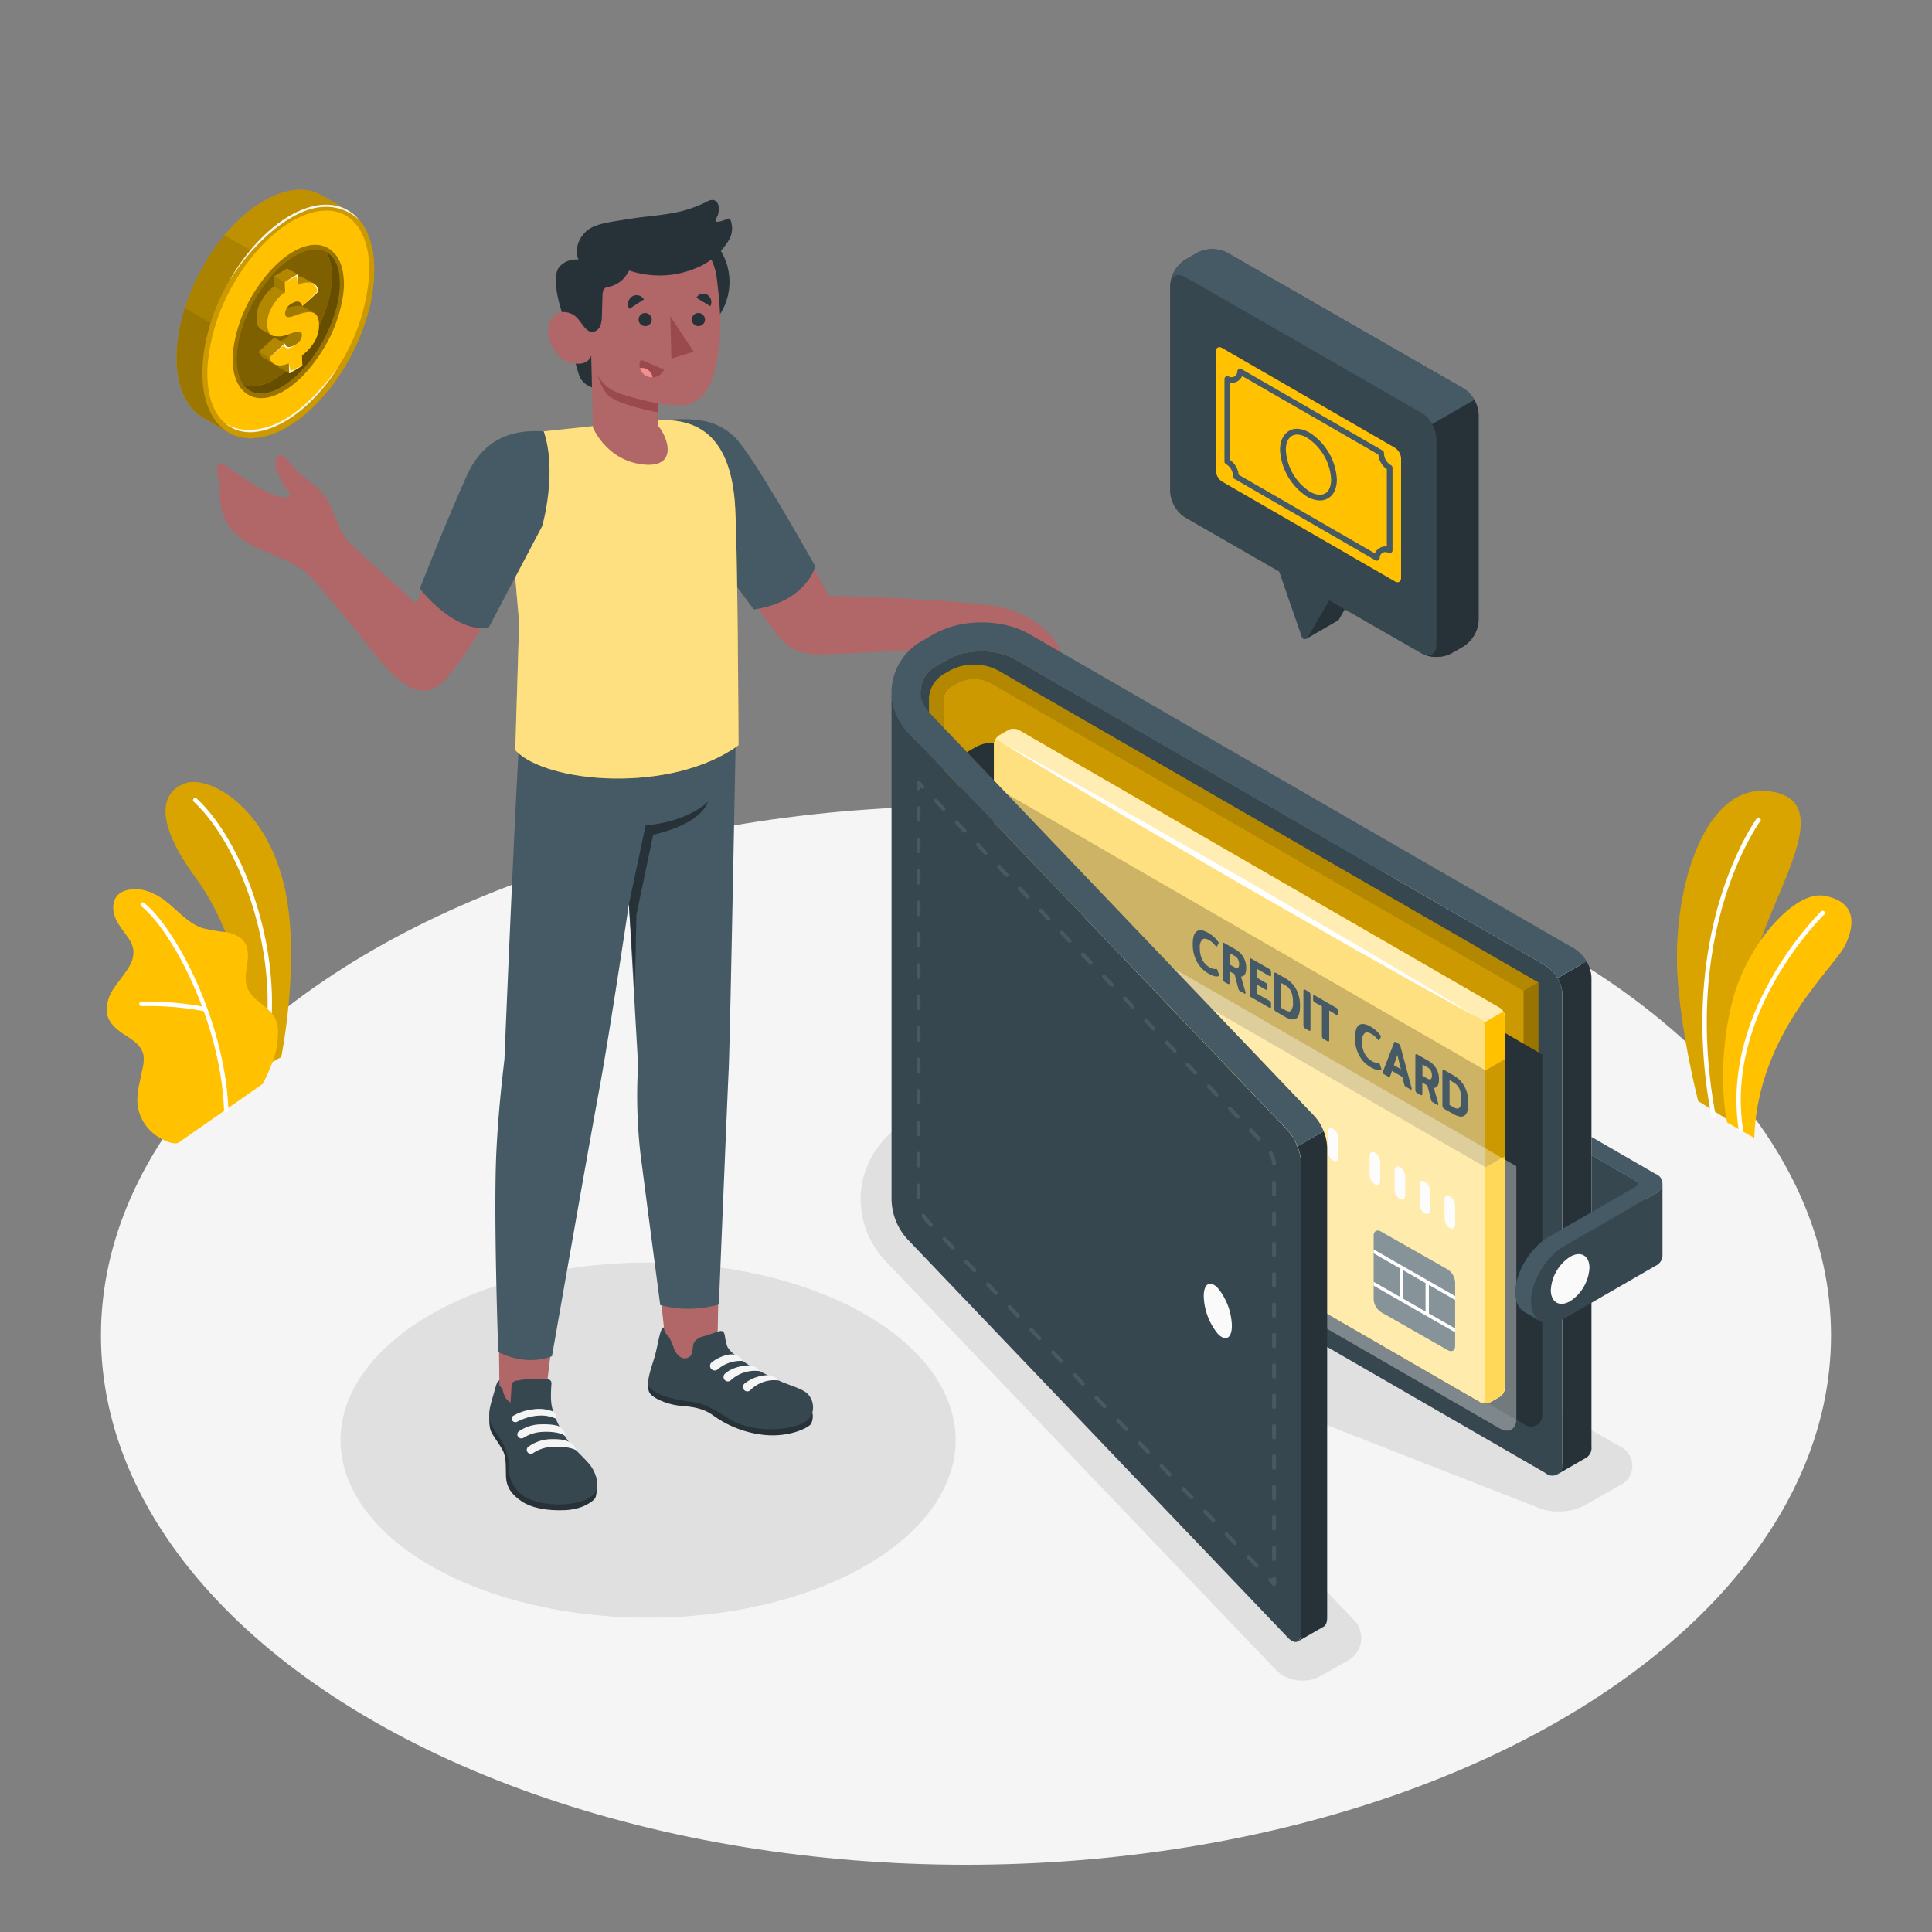 <svg xmlns="http://www.w3.org/2000/svg" xmlns:xlink="http://www.w3.org/1999/xlink" viewBox="0 0 500 500"><rect x="0" y="0" width="500" height="500" fill="#808080" stroke="none"/><defs><clipPath id="freepik--clip-path--inject-15"><path d="M376.59,331.88v16.41c0,1.23-.86,1.73-1.93,1.12l-17.23-9.82a4.26,4.26,0,0,1-1.93-3.34V319.84c0-1.23.87-1.73,1.93-1.11,4.7,2.71,12.53,7.1,17.23,9.81A4.26,4.26,0,0,1,376.59,331.88Z" style="fill:#455a64"></path></clipPath></defs><g id="freepik--Floor--inject-15"><ellipse id="freepik--floor--inject-15" cx="250" cy="345.6" rx="223.87" ry="137" style="fill:#f5f5f5"></ellipse></g><g id="freepik--Plants--inject-15"><g id="freepik--plants--inject-15"><path d="M64.78,277.92l8-4.35s4.23-20.8,1.78-38.82c-3.45-25.32-20.45-34.4-26.75-32s-7.92,9.82,3,24.65C57.32,236.13,65.49,254.5,64.78,277.92Z" style="fill:#FFC100"></path><g style="opacity:0.15"><path d="M64.78,277.92l8-4.35s4.23-20.8,1.78-38.82c-3.45-25.32-20.45-34.4-26.75-32s-7.92,9.82,3,24.65C57.32,236.13,65.49,254.5,64.78,277.92Z"></path></g><path d="M69.45,267.52h-.08a.56.56,0,0,1-.5-.62c2.54-23.73-7.75-49.32-18.75-59.43a.56.56,0,0,1,0-.79.57.57,0,0,1,.8,0C62.08,216.93,72.57,242.94,70,267A.56.56,0,0,1,69.45,267.52Z" style="fill:#fff"></path><path d="M46.3,295.64c-1.19.82-3.88-.55-4.91-1.13a11.94,11.94,0,0,1-4.3-4.23,11.17,11.17,0,0,1-1.51-6.62,26.2,26.2,0,0,1,.57-3.62c.24-1.17.49-2.35.73-3.53a8.75,8.75,0,0,0,.23-3.52c-.48-2.34-2.7-3.83-4.72-5.11-2.23-1.41-4.58-3.32-4.79-6.17a10,10,0,0,1,2-6.14c1.22-1.83,2.72-3.47,3.8-5.39a6.9,6.9,0,0,0,1.09-4.52A7.33,7.33,0,0,0,33.37,243c-1.15-1.77-2.6-3.36-3.45-5.3s-.94-4.41.51-6c1.18-1.26,3.06-1.57,4.79-1.59a11.22,11.22,0,0,1,4.68,1.25c4.7,2.16,7.69,7.31,12.63,8.87a48.38,48.38,0,0,0,5.9,1c2,.36,4,1.19,5,2.9,2,3.37-.9,7.95.63,11.58,1.35,3.22,4.65,4.23,6.68,7.07A7.1,7.1,0,0,1,71.94,267a20.79,20.79,0,0,1-1.26,7.43A58.87,58.87,0,0,1,68,280.5C67.93,280.58,46.48,295.52,46.3,295.64Z" style="fill:#FFC100"></path><path d="M58.57,287.84h0a.56.56,0,0,1-.59-.54c-.8-22.38-13.21-46.19-21.4-52.76a.56.56,0,0,1,.7-.88c8.36,6.7,21,30.91,21.83,53.6A.57.57,0,0,1,58.57,287.84Z" style="fill:#fff"></path><path d="M53.19,261.74a.33.33,0,0,1-.17,0,76.09,76.09,0,0,0-16.39-1.36.56.56,0,0,1-.58-.54.54.54,0,0,1,.54-.58,76.59,76.59,0,0,1,16.68,1.38.57.57,0,0,1,.42.68A.54.54,0,0,1,53.19,261.74Z" style="fill:#fff"></path></g><g id="freepik--plants--inject-15"><path d="M448.79,290.84l-9.3-5.89s-4.56-17.58-5.39-33.25c-1.17-22,7.28-50.32,24.93-46.74s-3.37,29.39-6,48.62S448.79,290.84,448.79,290.84Z" style="fill:#FFC100"></path><path d="M448.79,290.84l-9.3-5.89s-4.56-17.58-5.39-33.25c-1.17-22,7.28-50.32,24.93-46.74s-3.37,29.39-6,48.62S448.79,290.84,448.79,290.84Z" style="opacity:0.15"></path><path d="M443.55,289.33h0a.57.57,0,0,0,.46-.66c-9-48,11.33-75.85,11.53-76.13a.57.57,0,1,0-.91-.68c-.21.28-20.81,28.58-11.74,77A.57.57,0,0,0,443.55,289.33Z" style="fill:#fff"></path><path d="M454,294.5l-7-4s-3.07-12.89,1.11-30.53c3.63-15.35,16.29-29.56,24-28.15s8.28,6.61,5.55,12.57S454.9,267.13,454,294.5Z" style="fill:#FFC100"></path><path d="M450.63,293h0a.57.57,0,0,0,.48-.65c-4.77-30.46,20.71-55.41,21-55.66a.57.57,0,0,0,0-.81.58.58,0,0,0-.81,0c-.26.25-26.16,25.62-21.3,56.66A.57.57,0,0,0,450.63,293Z" style="fill:#fff"></path></g></g><g id="freepik--Shadows--inject-15"><ellipse id="freepik--Shadow--inject-15" cx="167.72" cy="372.71" rx="79.6" ry="45.96" style="fill:#e0e0e0"></ellipse><path id="freepik--shadow--inject-15" d="M337.11,434.94a9.63,9.63,0,0,1-7-2.85L229.43,326.63a23.62,23.62,0,0,1-6.7-16.31,22.57,22.57,0,0,1,.23-3.18,23.35,23.35,0,0,1,11.69-16.87l3-1.73a34.67,34.67,0,0,1,32.82,0L411.64,370l7.49,4.27a5.56,5.56,0,0,1,0,10.17l-8.94,5.09a14.32,14.32,0,0,1-6.89,1.65h0a13.17,13.17,0,0,1-4.69-.8L277.76,343.2l72.5,75.92a6.68,6.68,0,0,1-1.61,10.75l-7,3.94A9.18,9.18,0,0,1,337.11,434.94Z" style="fill:#e0e0e0"></path></g><g id="freepik--Character--inject-15"><g id="freepik--character--inject-15"><path d="M174.4,108.86c9.19-.62,13.64,2.37,17.59,7.14s22.55,38.18,22.55,38.18,38.59,1,45.94,3.32,11.51,6.47,13,9,1.86,5.65.86,9.77-6.61,3.26-9.62,0a39,39,0,0,0-9.51-7.46c-3.15-1.78-34.3.42-42.78.51s-10.07-3.43-15.27-10.47-16.43-23.45-16.43-23.45Z" style="fill:#b16668"></path><path d="M171.64,108.72c8.26-.68,13.75-.17,18.49,4.39S211,146.57,211,146.57s-2.23,9.14-15.91,11.16L174.4,130Z" style="fill:#455a64"></path><g id="freepik--character--inject-15"><g id="freepik--Botom--inject-15"><path d="M129.29,362.73c3.47,2,7.39,2,11.65.34l2.82-22.86L129,336.83Z" style="fill:#b16668"></path><path d="M172.56,350.3c2.79,6.55,6.87,4.41,13.07.46l.41-22.58-16-1.1Z" style="fill:#b16668"></path><path d="M154.23,383.88c.38.37.22,3.22-.23,3.88s-3,2.87-7.79,3.07c-4.57.2-8.63-.54-11.26-2.32s-3.88-3.7-4-6.31.19-5.11-1-7.15c-1.09-1.88-2.57-3.73-2.93-4.74-.8-2.21-.16-5.59-.16-5.59Z" style="fill:#263238"></path><path d="M142.6,362.11a12.35,12.35,0,0,0,.47,2.91,26.11,26.11,0,0,0,2.63,5.8,23.79,23.79,0,0,0,1.82,2.75c1.34,1.68,3,3.08,4.43,4.7A9.36,9.36,0,0,1,154.6,384c.09,3.59-3.84,4.69-6.85,5.13a22,22,0,0,1-9.71-.77,8.93,8.93,0,0,1-6.33-7.34c-.14-1-.05-2-.14-3a14.12,14.12,0,0,0-2.59-6.35,18.53,18.53,0,0,1-2-3.48c-.87-2.24,0-4.71.62-6.9.57-1.9,1-4.17,1.67-4,0,.38,0,1.22,0,1.22.2.43.69.72.81,1.21a8.7,8.7,0,0,0,.5,1.49,3.92,3.92,0,0,0,1.54,1.8c.08-1.35.17-2.7.25-4.05a1.43,1.43,0,0,1,1.51-1.65,25.45,25.45,0,0,1,7.68-.4,1.45,1.45,0,0,1,1,.48,1.5,1.5,0,0,1,.14.92A35.07,35.07,0,0,0,142.6,362.11Z" style="fill:#37474f"></path><path d="M146.16,371.59c-1.31-1-4.29-1.14-5.93-1a9.76,9.76,0,0,0-4.69,1.49,1.08,1.08,0,0,1-1.37-.15h0a1,1,0,0,1,.15-1.52,10.12,10.12,0,0,1,5.28-1.78c4-.16,5.19.56,5.19.56S146.59,370.41,146.16,371.59Z" style="fill:#f5f5f5"></path><path d="M149.12,375.35c-1.65-1-4.94-1-6.58-.87a9.4,9.4,0,0,0-4.57,1.58,1.05,1.05,0,0,1-1.36-.14h0a1,1,0,0,1,.14-1.52,10.34,10.34,0,0,1,5.4-1.93c4-.17,5.06.68,5.06.68A3.35,3.35,0,0,1,149.12,375.35Z" style="fill:#f5f5f5"></path><path d="M138.12,364.72a9.94,9.94,0,0,1,5,.58c.69.42,1.13,1.55.66,1.82a9.29,9.29,0,0,0-4.46-.75,13.24,13.24,0,0,0-4.38,1.07c-.35.14-.77.34-1.13.53a1,1,0,0,1-1.31-.45h0a.9.9,0,0,1,.38-1.14A13,13,0,0,1,138.12,364.72Z" style="fill:#f5f5f5"></path><path d="M210.16,365.31a4.35,4.35,0,0,1-.27,3.18c-.48.92-5.43,3.52-12,2.88a27.34,27.34,0,0,1-13.45-5.15c-2.45-1.73-5-2.12-8.3-2.4s-7.47-2-8.14-3.58.23-4.14.23-4.14Z" style="fill:#263238"></path><path d="M184.19,345.17l1.73-.57a1.42,1.42,0,0,1,1-.09c.42.17.57.67.66,1.11a17,17,0,0,0,.64,2.88,7,7,0,0,0,1.78,2,30.31,30.31,0,0,0,5.16,3.55c2.11,1.21,4.19,2.17,6.38,3.23s5.21,1.8,6.94,3c2.53,1.82,2.73,6.2-.26,7.83-2.57,1.41-9.29,2.83-16.23.64-3.77-1.19-7.88-5.39-12.87-5.93-3.17-.34-9.16-1.42-11.14-3.89-.72-1.1.39-4.46,1.31-7.37,1-3.17,1.51-8.3,2.56-8,.17,1.7.93,1.85,1.46,2.76a19.33,19.33,0,0,1,1.07,2.57,4.54,4.54,0,0,0,1.59,2.24,2.11,2.11,0,0,0,2.58-.07c1-.94.46-2.65,1.18-3.79a3.93,3.93,0,0,1,2.28-1.4Z" style="fill:#37474f"></path><path d="M192.21,352.22a2.93,2.93,0,0,0-2.3-1.64c-1.44-.32-4,.67-5.65,1.94a1.18,1.18,0,0,0,.11,2h0a1.18,1.18,0,0,0,1.36-.11A9.09,9.09,0,0,1,192.21,352.22Z" style="fill:#f5f5f5"></path><path d="M196.62,354.86a3.38,3.38,0,0,0-2.74-1.51s-3.78,0-6.18,2.1a1.16,1.16,0,0,0,.1,1.9h0a1.13,1.13,0,0,0,1.31-.11A9.11,9.11,0,0,1,196.62,354.86Z" style="fill:#f5f5f5"></path><path d="M201.51,357.27a3.84,3.84,0,0,0-2.85-1.38,10.19,10.19,0,0,0-5.93,2.14,1.16,1.16,0,0,0,.1,1.9h0a1.13,1.13,0,0,0,1.31-.11A8.71,8.71,0,0,1,201.51,357.27Z" style="fill:#f5f5f5"></path><path d="M134.67,186.34c-1.57,25.06-4.12,87.77-4.12,87.77-.35,3.11-1.5,12.3-2.07,23.53-.83,16.29.47,52.25.47,52.25s6.68,3.86,13.9,1.1c0,0,9.27-53,12.23-69,2.61-14.06,7.68-48,7.68-48l2.38,41.68a133,133,0,0,0,.55,22.4c.93,7.43,5.18,39.68,5.18,39.68a28.57,28.57,0,0,0,15.17-.14s2.22-54.08,2.55-60.93c.38-7.8,2-95.43,2-95.43Z" style="fill:#455a64"></path><path d="M162.76,234.05l4.32-20.44s10.31-.59,16.16-6.16c0,0-1.17,5.59-14.2,8.58l-4.33,20.69L164.28,256Z" style="fill:#263238"></path></g><path d="M139.4,111.77c-4.92.87-5.25,3.31-6.33,8.2-.53,2.42-1.73,7.64-1.25,12l2.53,29.1-1,33.06c7.93,8.63,40.47,11.37,57.78-1.27,0,0-.19-54.64-1-63.41-1.39-15.32-8.34-20.76-18.53-20.73l-17.44,1.49Z" style="fill:#FFC100"></path><path d="M139.4,111.77c-4.92.87-5.25,3.31-6.33,8.2-.53,2.42-1.73,7.64-1.25,12l2.53,29.1-1,33.06c7.93,8.63,40.47,11.37,57.78-1.27,0,0-.19-54.64-1-63.41-1.39-15.32-8.34-20.76-18.53-20.73l-17.44,1.49Z" style="fill:#fff;opacity:0.5"></path><path d="M157.83,73a15.48,15.48,0,1,0,15.42-15.53A15.48,15.48,0,0,0,157.83,73Z" style="fill:#263238"></path><path d="M153,76.07l-3.3-8.88a5.81,5.81,0,0,0-4.8,1.71c-2.06,2.12-.89,8.72,1.71,15.19,0,0,2.55,11.77,3.56,13.71a5.32,5.32,0,0,0,3.09,2.47Z" style="fill:#263238"></path><path d="M152.73,84.61c-.94.57-2.3-1.24-3.47-2.46s-5-2.88-6.89,1.14,1.72,9.47,4.72,10.41C152.27,95.3,153,92,153,92l.46,18.67s3.41,8.28,12.59,9.49,7.27-6.35,4.24-10l0-5.69a32.61,32.61,0,0,0,7,.34c3.8-.6,6.18-3.61,7.32-7.74,1.84-6.62,2.52-12,.9-25-1.77-14.26-18.36-14.35-27.3-8.68S152.73,84.61,152.73,84.61Z" style="fill:#b16668"></path><path d="M152.83,85.86c-1.5-.43-2.59-2.82-3.57-3.71-1.64-1.48.42-15,.42-15s-1.58-3.34,1.55-6.81c2.23-2.47,6-2.76,12.36-3.79,3.15-.5,6.86-.75,10-1.33a31.76,31.76,0,0,0,9.29-3,2.8,2.8,0,0,1,1.77-.46,1.67,1.67,0,0,1,1.12.94,3.18,3.18,0,0,1,.26,1.47,5.86,5.86,0,0,1-.27,1.55c-.1.3-.71,1.21-.58,1.47.32.65,2.78-.44,3.27-.59a.38.38,0,0,1,.56.21,6,6,0,0,1-.29,5.18,17.52,17.52,0,0,1-8.79,7.48,24.16,24.16,0,0,1-12,1.66A23,23,0,0,1,162.82,70a14.23,14.23,0,0,1-1.12,1.75,7.85,7.85,0,0,1-1.65,1.45,7.06,7.06,0,0,1-2,.92c-.73.19-1.43.1-1.83.89a3.82,3.82,0,0,0-.3,1.65l-.15,4.94a8,8,0,0,1-.33,2.49,2.74,2.74,0,0,1-1.67,1.75A1.62,1.62,0,0,1,152.83,85.86Z" style="fill:#263238"></path><path d="M170.3,104.41s-8.5-1.68-11.48-3.25a9.79,9.79,0,0,1-4.12-4,13.52,13.52,0,0,0,2.35,4.79c2.18,2.77,13.26,4.77,13.26,4.77Z" style="fill:#9a4a4d"></path><path d="M168.67,82.74A1.7,1.7,0,1,1,167,81,1.73,1.73,0,0,1,168.67,82.74Z" style="fill:#263238"></path><path d="M166.64,77.49l-3.77,2.45a2.36,2.36,0,0,1,.69-3.19A2.2,2.2,0,0,1,166.64,77.49Z" style="fill:#263238"></path><path d="M165.84,93.09l6,2.56a3.31,3.31,0,0,1-4.4,1.75A3.16,3.16,0,0,1,165.84,93.09Z" style="fill:#9a4a4d"></path><path d="M167.43,97.4a3.74,3.74,0,0,0,1.47.27,2.87,2.87,0,0,0-2.83-2.46,2.3,2.3,0,0,0-.45.05A3.06,3.06,0,0,0,167.43,97.4Z" style="fill:#f28f8f"></path><path d="M183.82,79.24l-3.59-2.18a2,2,0,0,1,2.82-.76A2.21,2.21,0,0,1,183.82,79.24Z" style="fill:#263238"></path><path d="M182.45,82.73A1.7,1.7,0,1,1,180.74,81,1.73,1.73,0,0,1,182.45,82.73Z" style="fill:#263238"></path><polygon points="173.48 81.85 173.75 92.81 179.52 91.03 173.48 81.85" style="fill:#9a4a4d"></polygon></g><path d="M125.1,161.71c5.07-8,12.36-22.81,12.36-22.81,4.14-9.84,3.88-21,1.66-27.08a39,39,0,0,0-4.09.79c-7,2-9,3-12.44,8.81-2.72,4.6-11.53,27.61-14.92,34.77l-16.53-15c-3.91-3.88-4.48-9-6.8-12.37s-5.14-4.45-7.84-7.35-3.62-5-4.9-2.93,1.56,6.22,2,7.21,3.62,3.57-.9,2.84-12.57-7-14.57-8.25-2.36,1.39-1.59,3.22-.11,6.52,1.2,9.55c1.39,3.22,2.21,4.65,6.13,7.23,3.65,2.41,11.81,4.59,15.53,8s12.47,14.48,17.79,21.16c6.77,8.49,12.72,12.42,18.23,6.18C119.51,171,123.22,164.67,125.1,161.71Z" style="fill:#b16668"></path><path d="M140.71,111.63c-5.61-.33-14.77.18-19.83,11.31s-12.24,29.37-12.24,29.37,8.52,11.26,17.75,10.25l13.93-26.41S144.33,122.29,140.71,111.63Z" style="fill:#455a64"></path></g></g><g id="freepik--Wallet--inject-15"><g id="freepik--wallet--inject-15"><path d="M403.08,381.54a3,3,0,0,0,1.27-2.8V257.41a8.85,8.85,0,0,0-1.27-4.27l7.52-4.34a8.84,8.84,0,0,1,1.27,4.26V374.4a3,3,0,0,1-1.27,2.8Z" style="fill:#263238"></path><path d="M403.08,253.14a8.83,8.83,0,0,0-3.06-3.23L262.71,170.63c-4.78-2.76-12.54-2.76-17.32,0l-3,1.73a7.7,7.7,0,0,0-4.17,6.64V310.34a7.73,7.73,0,0,1,4.17-6.65l3-1.73c4.78-2.76,12.54-2.76,17.32,0L400,381.24a2.64,2.64,0,0,0,4.33-2.5V257.41A8.85,8.85,0,0,0,403.08,253.14Z" style="fill:#37474f"></path><path d="M238.6,181.25c-1.09-3.31.26-6.85,3.8-8.89l3-1.73c4.78-2.76,12.54-2.76,17.32,0L400,249.91a8.86,8.86,0,0,1,3.06,3.23l7.52-4.34a9,9,0,0,0-3.06-3.24L266.46,164.14c-7.07-4.09-17.74-4.09-24.82,0l-3,1.72A15.43,15.43,0,0,0,230.88,177a13.9,13.9,0,0,0-.15,2,15.66,15.66,0,0,0,4.49,10.78l5.43-5.18a8.8,8.8,0,0,1-2.05-3.34" style="fill:#455a64"></path><path d="M394.34,273V256.37l-137.91-79.6a9.33,9.33,0,0,0-8.66,0l-1.5.86a3.85,3.85,0,0,0-2.08,3.32v28.77Z" style="fill:#FFC100"></path><path d="M394.34,273V256.37l-137.91-79.6a9.33,9.33,0,0,0-8.66,0l-1.5.86a3.85,3.85,0,0,0-2.08,3.32v28.77Z" style="opacity:0.2"></path><path d="M258.3,173.52a13.35,13.35,0,0,0-12.41,0l-1.49.86a7.71,7.71,0,0,0-3.89,5.54,7,7,0,0,0-.07,1v4.5l3.75,3.92V181a3.84,3.84,0,0,1,2.08-3.32l1.5-.86a9.57,9.57,0,0,1,8.66,0l137.91,79.6,3.76-2.17Z" style="fill:#FFC100"></path><path d="M258.3,173.52a13.35,13.35,0,0,0-12.41,0l-1.49.86a7.71,7.71,0,0,0-3.89,5.54,7,7,0,0,0-.07,1v4.5l3.75,3.92V181a3.84,3.84,0,0,1,2.08-3.32l1.5-.86a9.57,9.57,0,0,1,8.66,0l137.91,79.6,3.76-2.17Z" style="opacity:0.3"></path><polygon points="394.34 256.37 398.1 254.2 398.1 274.9 394.34 272.67 394.34 256.37" style="fill:#FFC100"></polygon><polygon points="394.34 256.37 398.1 254.2 398.1 274.9 394.34 272.67 394.34 256.37" style="opacity:0.4"></polygon><path d="M399.16,366.34V272.92L261.63,193.44a9.31,9.31,0,0,0-9.29,0l-3.48,2v89.12l146,84.28A2.89,2.89,0,0,0,399.16,366.34Z" style="fill:#263238"></path><g id="freepik--Card--inject-15"><g id="freepik--card--inject-15"><path d="M385.79,362.85l2.36-1.36a3,3,0,0,0,1.34-2.33v-96a3,3,0,0,0-1.34-2.34L263.66,188.92a3,3,0,0,0-2.69,0l-2.36,1.36a3,3,0,0,0-1.35,2.33v96a3,3,0,0,0,1.34,2.33L383.1,362.85A3,3,0,0,0,385.79,362.85Z" style="fill:#FFC100"></path><path d="M385.79,362.85l2.36-1.36a3,3,0,0,0,1.34-2.33v-96a3,3,0,0,0-1.34-2.34L263.66,188.92a3,3,0,0,0-2.69,0l-2.36,1.36a3,3,0,0,0-1.35,2.33v96a3,3,0,0,0,1.34,2.33L383.1,362.85A3,3,0,0,0,385.79,362.85Z" style="fill:#fff;opacity:0.7"></path><path d="M383.1,263.72,258.61,191.83c-.74-.43-1.35-.08-1.35.78v96a3,3,0,0,0,1.34,2.33L383.1,362.85c.74.43,1.34.08,1.34-.77v-96A3,3,0,0,0,383.1,263.72Z" style="fill:#FFC100"></path><path d="M383.1,263.72,258.61,191.83c-.74-.43-1.35-.08-1.35.78v96a3,3,0,0,0,1.34,2.33L383.1,362.85c.74.43,1.34.08,1.34-.77v-96A3,3,0,0,0,383.1,263.72Z" style="fill:#FFC100"></path><path d="M383.1,263.72,258.61,191.83c-.74-.43-1.35-.08-1.35.78v96a3,3,0,0,0,1.34,2.33L383.1,362.85c.74.43,1.34.08,1.34-.77v-96A3,3,0,0,0,383.1,263.72Z" style="fill:#fff;opacity:0.5"></path><path d="M258.61,191.83c10.22,6.27,20.51,12.39,30.83,18.49l31,18.12,31.21,17.82,15.67,8.8,15.75,8.66-15.38-9.31-15.45-9.18-31-18.12L290,209.29C279.59,203.41,269.14,197.55,258.61,191.83Z" style="fill:#fff"></path><path d="M384,264.72l5-2.91a2.59,2.59,0,0,1,.4,1.32v96a3,3,0,0,1-1.33,2.34l-2.36,1.36a3,3,0,0,1-2.43.12c.62.2,1.08-.16,1.08-.91v-96A2.6,2.6,0,0,0,384,264.72Z" style="fill:#FFC100"></path><polygon points="384.44 277.01 389.49 274.1 389.49 299.2 384.44 302.08 384.44 277.01" style="fill:#FFC100"></polygon><polygon points="384.44 277.01 389.49 274.1 389.49 299.2 384.44 302.08 384.44 277.01" style="opacity:0.2"></polygon></g><polygon points="257.26 203.56 384.44 277.01 384.44 302.08 257.26 228.63 257.26 203.56" style="opacity:0.2"></polygon><g id="freepik--Cards--inject-15"><path d="M376.59,331.88v16.41c0,1.23-.86,1.73-1.93,1.12l-17.23-9.82a4.26,4.26,0,0,1-1.93-3.34V319.84c0-1.23.87-1.73,1.93-1.11,4.7,2.71,12.53,7.1,17.23,9.81A4.26,4.26,0,0,1,376.59,331.88Z" style="fill:#455a64"></path><g style="clip-path:url(#freepik--clip-path--inject-15)"><polygon points="379.98 338.38 380.42 337.62 352.11 321.41 351.67 322.16 379.98 338.38" style="fill:#fff"></polygon><rect x="368.93" y="331.74" width="0.87" height="8.36" style="fill:#fff"></rect><rect x="362.29" y="328.08" width="0.87" height="8.35" style="fill:#fff"></rect><polygon points="379.98 346.76 380.42 346 352.11 329.79 351.67 330.54 379.98 346.76" style="fill:#fff"></polygon></g><path d="M309.74,248.85a9.4,9.4,0,0,1-1.05-4.5c0-1.69.34-2.79,1-3.29s1.67-.37,3,.37a8.65,8.65,0,0,1,1.46,1.06,6.78,6.78,0,0,1,1.11,1.25.51.51,0,0,1,.11.3.37.37,0,0,1-.06.21l-.39.68c-.05.07-.1.1-.16.07a1,1,0,0,1-.18-.2,5.75,5.75,0,0,0-1.67-1.49q-1.14-.66-1.77-.15a2.9,2.9,0,0,0-.63,2.24,6.32,6.32,0,0,0,.66,3,4.57,4.57,0,0,0,1.79,1.9,2.75,2.75,0,0,0,1.75.48.37.37,0,0,1,.19,0,.53.53,0,0,1,.15.25l.43,1.24a.71.71,0,0,1,0,.2c0,.06,0,.11-.14.15-.57.21-1.46,0-2.66-.72A7.76,7.76,0,0,1,309.74,248.85Z" style="fill:#455a64"></path><path d="M316.52,253.73a1.15,1.15,0,0,1-.12-.55v-8.73q0-.33.12-.42c.07-.07.2-.05.38.06l2.79,1.61a5.29,5.29,0,0,1,2.81,4.89,3.09,3.09,0,0,1-.33,1.59,1.1,1.1,0,0,1-1,.54l1.16,4.06a1,1,0,0,1,0,.22c0,.18-.08.23-.23.14l-1.23-.71a.75.75,0,0,1-.23-.19.7.7,0,0,1-.13-.3l-1-3.83-1.32-.76v2.89c0,.21,0,.35-.11.41s-.2,0-.38-.07l-.83-.47A.92.92,0,0,1,316.52,253.73Zm2.91-3.44c.42.24.73.31.94.19s.32-.42.32-.93a2.65,2.65,0,0,0-.29-1.29,2.2,2.2,0,0,0-.86-.85l-1.32-.76v2.95Z" style="fill:#455a64"></path><path d="M323.52,257.78a1.28,1.28,0,0,1-.11-.55v-8.74a.6.6,0,0,1,.11-.42c.08-.06.21,0,.38.06l4.59,2.65a.9.9,0,0,1,.37.35,1.3,1.3,0,0,1,.09.53v.55a.66.66,0,0,1-.09.43c-.07.06-.19,0-.37-.06l-3.26-1.89V253l2.28,1.32a.87.87,0,0,1,.36.35,1.14,1.14,0,0,1,.1.53v.52c0,.22,0,.37-.1.43s-.19,0-.36-.07l-2.28-1.31v2.34l3.25,1.88a.78.78,0,0,1,.36.36,1.16,1.16,0,0,1,.1.54v.53c0,.23,0,.37-.1.42s-.18,0-.36-.07l-4.58-2.64A1,1,0,0,1,323.52,257.78Z" style="fill:#455a64"></path><path d="M329.87,261.44a1.15,1.15,0,0,1-.12-.55v-8.74a.55.55,0,0,1,.12-.42c.07-.06.2,0,.38.06l2.32,1.34a7.46,7.46,0,0,1,2.87,2.87,8.85,8.85,0,0,1,1,4.37q0,2.56-1,3.21c-.66.43-1.62.29-2.86-.43l-2.32-1.34A.85.85,0,0,1,329.87,261.44Zm2.79,0q1,.57,1.47.12a3.32,3.32,0,0,0,.48-2.22,6.53,6.53,0,0,0-.48-2.77,3.65,3.65,0,0,0-1.47-1.57l-1.09-.62v6.44Z" style="fill:#455a64"></path><path d="M337.45,265.81a1.11,1.11,0,0,1-.12-.54v-8.74a.55.55,0,0,1,.12-.42c.07-.06.2,0,.38.06l.83.48a.87.87,0,0,1,.38.38,1.12,1.12,0,0,1,.11.55v8.74c0,.22,0,.36-.11.42s-.2,0-.38-.07l-.83-.48A.87.87,0,0,1,337.45,265.81Z" style="fill:#455a64"></path><path d="M342.23,268.58a1.15,1.15,0,0,1-.11-.55v-7.59l-1.82-1a1,1,0,0,1-.36-.35,1.18,1.18,0,0,1-.1-.54V258c0-.22,0-.36.1-.42s.19,0,.36.06l5.46,3.15a.86.86,0,0,1,.37.36,1.22,1.22,0,0,1,.11.55v.54c0,.22,0,.36-.11.41s-.19,0-.37-.06L344,261.5v7.59c0,.22,0,.35-.12.41s-.2,0-.39-.07l-.82-.47A1,1,0,0,1,342.23,268.58Z" style="fill:#455a64"></path><path d="M351.74,273.09a9.22,9.22,0,0,1-1.06-4.49c0-1.7.34-2.8,1-3.29s1.68-.38,3,.36a8.41,8.41,0,0,1,1.46,1.06,7.12,7.12,0,0,1,1.11,1.25.46.46,0,0,1,.11.3.35.35,0,0,1-.06.22l-.39.67c0,.08-.1.1-.15.07a.66.66,0,0,1-.19-.19,5.53,5.53,0,0,0-1.67-1.5c-.76-.43-1.35-.48-1.77-.14a2.89,2.89,0,0,0-.63,2.24,6.27,6.27,0,0,0,.66,3,4.62,4.62,0,0,0,1.8,1.91,2.71,2.71,0,0,0,1.74.48.28.28,0,0,1,.19,0,.48.48,0,0,1,.15.25l.44,1.23a.68.68,0,0,1,0,.21c0,.06,0,.1-.13.14-.58.22-1.47,0-2.67-.71A7.63,7.63,0,0,1,351.74,273.09Z" style="fill:#455a64"></path><path d="M357.91,277.53a.76.76,0,0,1,0-.21l2.86-7.44a.43.43,0,0,1,.17-.25.32.32,0,0,1,.28.06l.8.47a.71.71,0,0,1,.27.24,1.74,1.74,0,0,1,.16.45l2.87,10.74a1.38,1.38,0,0,1,0,.25c0,.17-.07.22-.2.14l-1.34-.77a.62.62,0,0,1-.22-.2,1.1,1.1,0,0,1-.13-.32l-.51-2-2.68-1.55-.5,1.45c0,.1-.08.16-.13.17s-.12,0-.23-.06l-1.33-.77A.39.39,0,0,1,357.91,277.53Zm4.65-.8-.92-3.72-.92,2.65Z" style="fill:#455a64"></path><path d="M366.41,282.54a1.15,1.15,0,0,1-.11-.55v-8.74a.56.56,0,0,1,.11-.42c.08-.06.21,0,.38.06l2.8,1.62a5.29,5.29,0,0,1,2.81,4.89,2.94,2.94,0,0,1-.34,1.58,1.1,1.1,0,0,1-1,.55l1.16,4.06a.89.89,0,0,1,0,.22c0,.18-.07.22-.23.13l-1.22-.71a.79.79,0,0,1-.24-.18,1,1,0,0,1-.13-.31l-1-3.82-1.31-.76V283a.57.57,0,0,1-.11.42c-.08.06-.2,0-.39-.07l-.83-.48A1,1,0,0,1,366.41,282.54Zm2.91-3.44c.42.24.74.3.95.19s.31-.43.31-.94a2.61,2.61,0,0,0-.28-1.28,2.32,2.32,0,0,0-.87-.86l-1.31-.75v2.94Z" style="fill:#455a64"></path><path d="M373.42,286.58a1.13,1.13,0,0,1-.12-.54V277.3q0-.33.12-.42c.08-.06.2,0,.38.06l2.32,1.34a7.37,7.37,0,0,1,2.87,2.86,8.88,8.88,0,0,1,1,4.37c0,1.71-.33,2.78-1,3.22s-1.62.29-2.86-.43L373.8,287A.93.93,0,0,1,373.42,286.58Zm2.79,0q1,.57,1.47.12c.32-.29.48-1,.48-2.21a6.5,6.5,0,0,0-.48-2.77,3.6,3.6,0,0,0-1.47-1.57l-1.08-.63v6.44Z" style="fill:#455a64"></path><g style="opacity:0.15"><path d="M309.74,248.85a9.4,9.4,0,0,1-1.05-4.5c0-1.69.34-2.79,1-3.29s1.67-.37,3,.37a8.65,8.65,0,0,1,1.46,1.06,6.78,6.78,0,0,1,1.11,1.25.51.51,0,0,1,.11.3.37.37,0,0,1-.06.21l-.39.68c-.05.07-.1.1-.16.07a1,1,0,0,1-.18-.2,5.75,5.75,0,0,0-1.67-1.49q-1.14-.66-1.77-.15a2.9,2.9,0,0,0-.63,2.24,6.32,6.32,0,0,0,.66,3,4.57,4.57,0,0,0,1.79,1.9,2.75,2.75,0,0,0,1.75.48.37.37,0,0,1,.19,0,.53.53,0,0,1,.15.25l.43,1.24a.71.71,0,0,1,0,.2c0,.06,0,.11-.14.15-.57.21-1.46,0-2.66-.72A7.76,7.76,0,0,1,309.74,248.85Z" style="fill:#455a64"></path><path d="M316.52,253.73a1.15,1.15,0,0,1-.12-.55v-8.73q0-.33.12-.42c.07-.07.2-.05.38.06l2.79,1.61a5.29,5.29,0,0,1,2.81,4.89,3.09,3.09,0,0,1-.33,1.59,1.1,1.1,0,0,1-1,.54l1.16,4.06a1,1,0,0,1,0,.22c0,.18-.08.23-.23.14l-1.23-.71a.75.75,0,0,1-.23-.19.7.7,0,0,1-.13-.3l-1-3.83-1.32-.76v2.89c0,.21,0,.35-.11.41s-.2,0-.38-.07l-.83-.47A.92.92,0,0,1,316.52,253.73Zm2.91-3.44c.42.24.73.31.94.19s.32-.42.32-.93a2.65,2.65,0,0,0-.29-1.29,2.2,2.2,0,0,0-.86-.85l-1.32-.76v2.95Z" style="fill:#455a64"></path><path d="M323.52,257.78a1.28,1.28,0,0,1-.11-.55v-8.74a.6.6,0,0,1,.11-.42c.08-.06.21,0,.38.06l4.59,2.65a.9.9,0,0,1,.37.35,1.3,1.3,0,0,1,.09.53v.55a.66.66,0,0,1-.09.43c-.07.06-.19,0-.37-.06l-3.26-1.89V253l2.28,1.32a.87.87,0,0,1,.36.35,1.14,1.14,0,0,1,.1.53v.52c0,.22,0,.37-.1.43s-.19,0-.36-.07l-2.28-1.31v2.34l3.25,1.88a.78.78,0,0,1,.36.36,1.16,1.16,0,0,1,.1.54v.53c0,.23,0,.37-.1.42s-.18,0-.36-.07l-4.58-2.64A1,1,0,0,1,323.52,257.78Z" style="fill:#455a64"></path><path d="M329.87,261.44a1.15,1.15,0,0,1-.12-.55v-8.74a.55.55,0,0,1,.12-.42c.07-.06.2,0,.38.06l2.32,1.34a7.46,7.46,0,0,1,2.87,2.87,8.85,8.85,0,0,1,1,4.37q0,2.56-1,3.21c-.66.43-1.62.29-2.86-.43l-2.32-1.34A.85.85,0,0,1,329.87,261.44Zm2.79,0q1,.57,1.47.12a3.32,3.32,0,0,0,.48-2.22,6.53,6.53,0,0,0-.48-2.77,3.65,3.65,0,0,0-1.47-1.57l-1.09-.62v6.44Z" style="fill:#455a64"></path><path d="M337.45,265.81a1.11,1.11,0,0,1-.12-.54v-8.74a.55.55,0,0,1,.12-.42c.07-.06.2,0,.38.06l.83.48a.87.87,0,0,1,.38.38,1.12,1.12,0,0,1,.11.55v8.74c0,.22,0,.36-.11.42s-.2,0-.38-.07l-.83-.48A.87.87,0,0,1,337.45,265.81Z" style="fill:#455a64"></path><path d="M342.23,268.58a1.15,1.15,0,0,1-.11-.55v-7.59l-1.82-1a1,1,0,0,1-.36-.35,1.18,1.18,0,0,1-.1-.54V258c0-.22,0-.36.1-.42s.19,0,.36.06l5.46,3.15a.86.86,0,0,1,.37.36,1.22,1.22,0,0,1,.11.55v.54c0,.22,0,.36-.11.41s-.19,0-.37-.06L344,261.5v7.59c0,.22,0,.35-.12.41s-.2,0-.39-.07l-.82-.47A1,1,0,0,1,342.23,268.58Z" style="fill:#455a64"></path><path d="M351.74,273.09a9.22,9.22,0,0,1-1.06-4.49c0-1.7.34-2.8,1-3.29s1.68-.38,3,.36a8.41,8.41,0,0,1,1.46,1.06,7.12,7.12,0,0,1,1.11,1.25.46.46,0,0,1,.11.3.35.35,0,0,1-.06.22l-.39.67c0,.08-.1.1-.15.07a.66.66,0,0,1-.19-.19,5.53,5.53,0,0,0-1.67-1.5c-.76-.43-1.35-.48-1.77-.14a2.89,2.89,0,0,0-.63,2.24,6.27,6.27,0,0,0,.66,3,4.62,4.62,0,0,0,1.8,1.91,2.71,2.71,0,0,0,1.74.48.28.28,0,0,1,.19,0,.48.48,0,0,1,.15.25l.44,1.23a.68.68,0,0,1,0,.21c0,.06,0,.1-.13.14-.58.22-1.47,0-2.67-.71A7.63,7.63,0,0,1,351.74,273.09Z" style="fill:#455a64"></path><path d="M357.91,277.53a.76.76,0,0,1,0-.21l2.86-7.44a.43.43,0,0,1,.17-.25.32.32,0,0,1,.28.06l.8.47a.71.71,0,0,1,.27.24,1.74,1.74,0,0,1,.16.45l2.87,10.74a1.38,1.38,0,0,1,0,.25c0,.17-.07.22-.2.14l-1.34-.77a.62.62,0,0,1-.22-.2,1.1,1.1,0,0,1-.13-.32l-.51-2-2.68-1.55-.5,1.45c0,.1-.08.16-.13.17s-.12,0-.23-.06l-1.33-.77A.39.39,0,0,1,357.91,277.53Zm4.65-.8-.92-3.72-.92,2.65Z" style="fill:#455a64"></path><path d="M366.41,282.54a1.15,1.15,0,0,1-.11-.55v-8.74a.56.56,0,0,1,.11-.42c.08-.06.21,0,.38.06l2.8,1.62a5.29,5.29,0,0,1,2.81,4.89,2.94,2.94,0,0,1-.34,1.58,1.1,1.1,0,0,1-1,.55l1.16,4.06a.89.89,0,0,1,0,.22c0,.18-.07.22-.23.13l-1.22-.71a.79.79,0,0,1-.24-.18,1,1,0,0,1-.13-.31l-1-3.82-1.31-.76V283a.57.57,0,0,1-.11.42c-.08.06-.2,0-.39-.07l-.83-.48A1,1,0,0,1,366.41,282.54Zm2.91-3.44c.42.24.74.3.95.19s.31-.43.31-.94a2.61,2.61,0,0,0-.28-1.28,2.32,2.32,0,0,0-.87-.86l-1.31-.75v2.94Z" style="fill:#455a64"></path><path d="M373.42,286.58a1.13,1.13,0,0,1-.12-.54V277.3q0-.33.12-.42c.08-.06.2,0,.38.06l2.32,1.34a7.37,7.37,0,0,1,2.87,2.86,8.88,8.88,0,0,1,1,4.37c0,1.71-.33,2.78-1,3.22s-1.62.29-2.86-.43L373.8,287A.93.93,0,0,1,373.42,286.58Zm2.79,0q1,.57,1.47.12c.32-.29.48-1,.48-2.21a6.5,6.5,0,0,0-.48-2.77,3.6,3.6,0,0,0-1.47-1.57l-1.08-.63v6.44Z" style="fill:#455a64"></path></g><path d="M275.78,269.19l4.91,2.84a2.53,2.53,0,0,1,1.16,2v1.5c0,.74-.52,1-1.16.67l-4.91-2.84a2.55,2.55,0,0,1-1.16-2v-1.5C274.62,269.12,275.14,268.82,275.78,269.19Z" style="fill:#FFC100"></path><path d="M264.94,262.93l4.91,2.84a2.55,2.55,0,0,1,1.16,2v1.5c0,.74-.52,1-1.16.67l-4.91-2.84a2.55,2.55,0,0,1-1.16-2v-1.5C263.78,262.86,264.3,262.56,264.94,262.93Z" style="fill:#FFC100"></path><path d="M327,309.19,265.8,273.86c-1.06-.62-1.92-.12-1.92,1.11v1.81a4.27,4.27,0,0,0,1.92,3.34L327,315.44c1.07.62,1.93.12,1.93-1.11v-1.81A4.22,4.22,0,0,0,327,309.19Z" style="fill:#FFC100"></path><path d="M275.78,269.19l4.91,2.84a2.53,2.53,0,0,1,1.16,2v1.5c0,.74-.52,1-1.16.67l-4.91-2.84a2.55,2.55,0,0,1-1.16-2v-1.5C274.62,269.12,275.14,268.82,275.78,269.19Z" style="fill:#455a64"></path><path d="M264.94,262.93l4.91,2.84a2.55,2.55,0,0,1,1.16,2v1.5c0,.74-.52,1-1.16.67l-4.91-2.84a2.55,2.55,0,0,1-1.16-2v-1.5C263.78,262.86,264.3,262.56,264.94,262.93Z" style="fill:#455a64"></path><path d="M327,309.19,265.8,273.86c-1.06-.62-1.92-.12-1.92,1.11v1.81a4.27,4.27,0,0,0,1.92,3.34L327,315.44c1.07.62,1.93.12,1.93-1.11v-1.81A4.22,4.22,0,0,0,327,309.19Z" style="fill:#455a64"></path><path d="M265,245.89l.23.13a3,3,0,0,1,1.25,2.4v4.82c0,.92-.56,1.36-1.27,1l-.19-.1a2.9,2.9,0,0,1-1.27-2.36v-4.92C263.78,245.92,264.34,245.49,265,245.89Z" style="fill:#fafafa"></path><path d="M271.5,249.65l.22.13a3,3,0,0,1,1.26,2.39V257c0,.93-.57,1.37-1.27,1l-.2-.11a2.89,2.89,0,0,1-1.27-2.36V250.6C270.24,249.67,270.8,249.25,271.5,249.65Z" style="fill:#fafafa"></path><path d="M278,253.4l.23.13a3,3,0,0,1,1.25,2.4v4.82c0,.92-.57,1.36-1.27,1l-.19-.1a2.88,2.88,0,0,1-1.27-2.36v-4.92C276.71,253.43,277.27,253,278,253.4Z" style="fill:#fafafa"></path><path d="M284.42,257.16l.23.13a3,3,0,0,1,1.25,2.39v4.82c0,.93-.57,1.37-1.27,1l-.19-.11a2.9,2.9,0,0,1-1.27-2.36V258.1C283.17,257.18,283.73,256.76,284.42,257.16Z" style="fill:#fafafa"></path><path d="M295.26,263.34l.23.13a3,3,0,0,1,1.25,2.4v4.82c0,.92-.57,1.36-1.27,1l-.19-.1a2.9,2.9,0,0,1-1.27-2.36v-4.92C294,263.37,294.57,262.94,295.26,263.34Z" style="fill:#fafafa"></path><path d="M301.72,267.1l.23.13a3,3,0,0,1,1.25,2.39v4.82c0,.92-.57,1.36-1.27,1l-.2-.1a2.9,2.9,0,0,1-1.27-2.36V268C300.47,267.12,301,266.7,301.72,267.1Z" style="fill:#fafafa"></path><path d="M308.19,270.85l.22.13a3,3,0,0,1,1.26,2.4v4.82c0,.92-.57,1.36-1.27,1l-.2-.11a2.89,2.89,0,0,1-1.27-2.35V271.8C306.93,270.88,307.49,270.45,308.19,270.85Z" style="fill:#fafafa"></path><path d="M314.65,274.61l.23.13a3,3,0,0,1,1.25,2.39V282c0,.92-.57,1.36-1.27,1l-.19-.1a2.9,2.9,0,0,1-1.27-2.36v-4.92C313.4,274.63,314,274.21,314.65,274.61Z" style="fill:#fafafa"></path><path d="M325.49,280.79l.23.13a3,3,0,0,1,1.25,2.4v4.82c0,.92-.57,1.36-1.27,1l-.19-.11a2.89,2.89,0,0,1-1.27-2.35v-4.92C324.24,280.81,324.8,280.39,325.49,280.79Z" style="fill:#fafafa"></path><path d="M332,284.55l.23.13a3,3,0,0,1,1.25,2.39v4.82c0,.92-.56,1.36-1.27,1l-.19-.1a2.9,2.9,0,0,1-1.27-2.36v-4.92C330.7,284.57,331.26,284.15,332,284.55Z" style="fill:#fafafa"></path><path d="M338.42,288.3l.22.13a3,3,0,0,1,1.26,2.4v4.81c0,.93-.57,1.37-1.27,1l-.2-.11a2.89,2.89,0,0,1-1.27-2.36v-4.91C337.16,288.32,337.72,287.9,338.42,288.3Z" style="fill:#fafafa"></path><path d="M344.88,292.05l.23.14a3,3,0,0,1,1.25,2.39v4.82c0,.92-.57,1.36-1.27,1l-.19-.1a2.88,2.88,0,0,1-1.27-2.36V293C343.62,292.08,344.19,291.65,344.88,292.05Z" style="fill:#fafafa"></path><path d="M355.72,298.24l.23.13a3,3,0,0,1,1.25,2.4v4.81c0,.93-.57,1.37-1.27,1l-.19-.11a2.86,2.86,0,0,1-1.27-2.36v-4.91C354.47,298.26,355,297.84,355.72,298.24Z" style="fill:#fafafa"></path><path d="M362.18,302l.23.14a3,3,0,0,1,1.25,2.39v4.82c0,.92-.57,1.36-1.27,1l-.19-.1a2.9,2.9,0,0,1-1.27-2.36v-4.92C360.93,302,361.49,301.59,362.18,302Z" style="fill:#fafafa"></path><path d="M368.64,305.75l.23.13a3,3,0,0,1,1.25,2.39v4.82c0,.93-.56,1.37-1.27,1l-.19-.11a2.89,2.89,0,0,1-1.27-2.36V306.7C367.39,305.77,368,305.35,368.64,305.75Z" style="fill:#fafafa"></path><path d="M375.11,309.5l.22.13a3,3,0,0,1,1.26,2.4v4.82c0,.92-.57,1.36-1.27,1l-.2-.1a2.9,2.9,0,0,1-1.27-2.36v-4.92C373.85,309.53,374.41,309.1,375.11,309.5Z" style="fill:#fafafa"></path></g></g><path d="M392.43,367.17c0,2.75-1.95,3.87-4.33,2.5L270.84,302a9.6,9.6,0,0,1-4.33-7.5V229.11l125.92,72.7Z" style="fill:#fff;opacity:0.35"></path><path d="M235.22,321.1l98.06,102.69c1,1.07,2,1.39,2.58,1s.87-1.13.87-2.4V301.13a12.81,12.81,0,0,0-1-4.44,13,13,0,0,0-2.5-4.17L235.22,189.77A15.66,15.66,0,0,1,230.73,179V310.32A15.66,15.66,0,0,0,235.22,321.1Z" style="fill:#37474f"></path><path d="M237.73,204.54a.5.5,0,0,1-.5-.5v-1.5a.5.5,0,0,1,.32-.46.49.49,0,0,1,.54.11l1,1.09a.5.5,0,0,1,0,.71.49.49,0,0,1-.7,0l-.18-.18V204A.5.5,0,0,1,237.73,204.54Z" style="fill:#455a64"></path><path d="M329.73,404a.51.51,0,0,1-.5-.5v-2.95a.5.5,0,0,1,.5-.5.5.5,0,0,1,.5.5v2.95A.5.5,0,0,1,329.73,404Zm0-7.87a.5.5,0,0,1-.5-.5V392.7a.5.5,0,0,1,.5-.5.5.5,0,0,1,.5.5v2.95A.5.5,0,0,1,329.73,396.15Zm0-7.87a.5.5,0,0,1-.5-.5v-2.95a.5.5,0,0,1,.5-.5.5.5,0,0,1,.5.5v2.95A.5.5,0,0,1,329.73,388.28Zm0-7.87a.5.5,0,0,1-.5-.5v-3a.5.5,0,0,1,.5-.5.5.5,0,0,1,.5.5v3A.5.5,0,0,1,329.73,380.41Zm0-7.87a.5.5,0,0,1-.5-.5v-3a.5.5,0,0,1,.5-.5.5.5,0,0,1,.5.5v3A.5.5,0,0,1,329.73,372.54Zm0-7.87a.5.5,0,0,1-.5-.5v-2.95a.51.51,0,0,1,.5-.5.5.5,0,0,1,.5.5v2.95A.5.5,0,0,1,329.73,364.67Zm0-7.87a.5.5,0,0,1-.5-.5v-2.95a.51.51,0,0,1,.5-.5.5.5,0,0,1,.5.5v2.95A.5.5,0,0,1,329.73,356.8Zm0-7.86a.51.51,0,0,1-.5-.5v-3a.51.51,0,0,1,.5-.5.5.5,0,0,1,.5.5v3A.5.5,0,0,1,329.73,348.94Zm0-7.87a.51.51,0,0,1-.5-.5v-2.95a.5.5,0,0,1,.5-.5.5.5,0,0,1,.5.5v2.95A.5.5,0,0,1,329.73,341.07Zm0-7.87a.51.51,0,0,1-.5-.5v-2.95a.5.5,0,0,1,.5-.5.5.5,0,0,1,.5.5v2.95A.5.5,0,0,1,329.73,333.2Zm0-7.87a.51.51,0,0,1-.5-.5v-2.95a.5.5,0,0,1,.5-.5.5.5,0,0,1,.5.5v2.95A.5.5,0,0,1,329.73,325.33Zm0-7.87a.5.5,0,0,1-.5-.5V314a.5.5,0,0,1,.5-.5.5.5,0,0,1,.5.5V317A.5.5,0,0,1,329.73,317.46Zm0-7.87a.5.5,0,0,1-.5-.5v-2.95a.5.5,0,0,1,.5-.5.5.5,0,0,1,.5.5v2.95A.5.5,0,0,1,329.73,309.59Zm0-7.91a.47.47,0,0,1-.5-.46,5.59,5.59,0,0,0-.44-1.81c-.12-.29-.23-.55-.34-.77a.49.49,0,0,1,.22-.67.49.49,0,0,1,.67.22c.12.25.25.53.38.86a6.6,6.6,0,0,1,.51,2.08A.54.54,0,0,1,329.73,301.68Zm-4-6.47a.52.52,0,0,1-.36-.16l-2-2.13a.5.5,0,1,1,.73-.69l2,2.13a.5.5,0,0,1,0,.71A.52.52,0,0,1,325.69,295.21Zm-5.43-5.7a.51.51,0,0,1-.36-.15l-2-2.14a.5.5,0,0,1,.72-.69l2,2.14a.5.5,0,0,1-.36.84Zm-5.43-5.69a.49.49,0,0,1-.36-.15l-2-2.14a.5.5,0,0,1,0-.71.49.49,0,0,1,.7,0l2,2.14a.5.5,0,0,1-.36.84Zm-5.44-5.69A.48.48,0,0,1,309,278l-2-2.13a.5.5,0,0,1,0-.71.5.5,0,0,1,.71,0l2,2.13a.5.5,0,0,1,0,.71A.52.52,0,0,1,309.39,278.13ZM304,272.44a.52.52,0,0,1-.36-.16l-2-2.13a.5.5,0,1,1,.73-.69l2,2.13a.5.5,0,0,1,0,.71A.52.52,0,0,1,304,272.44Zm-5.43-5.7a.51.51,0,0,1-.36-.15l-2-2.14a.5.5,0,0,1,.72-.69l2,2.14a.49.49,0,0,1,0,.7A.45.45,0,0,1,298.53,266.74Zm-5.43-5.69a.48.48,0,0,1-.36-.15l-2-2.14a.5.5,0,1,1,.72-.69l2,2.14a.49.49,0,0,1,0,.7A.51.51,0,0,1,293.1,261.05Zm-5.44-5.69a.48.48,0,0,1-.36-.16l-2-2.13a.5.5,0,1,1,.73-.69l2,2.13a.5.5,0,0,1,0,.71A.52.52,0,0,1,287.66,255.36Zm-5.43-5.7a.51.51,0,0,1-.36-.15l-2-2.13a.5.5,0,0,1,0-.71.49.49,0,0,1,.7,0l2,2.13a.5.5,0,0,1,0,.71A.53.53,0,0,1,282.23,249.66ZM276.8,244a.49.49,0,0,1-.36-.15l-2-2.14a.49.49,0,0,1,0-.7.5.5,0,0,1,.71,0l2,2.14a.49.49,0,0,1,0,.7A.45.45,0,0,1,276.8,244Zm-5.44-5.69a.51.51,0,0,1-.36-.15L269,236a.5.5,0,0,1,0-.71.5.5,0,0,1,.71,0l2,2.14a.49.49,0,0,1,0,.7A.52.52,0,0,1,271.36,238.28Zm-5.43-5.69a.48.48,0,0,1-.36-.16l-2-2.13a.5.5,0,0,1,.73-.69l2,2.13a.5.5,0,0,1,0,.71A.52.52,0,0,1,265.93,232.59Zm-5.43-5.69a.52.52,0,0,1-.36-.16l-2-2.13a.5.5,0,0,1,.72-.7l2,2.14a.5.5,0,0,1,0,.71A.49.49,0,0,1,260.5,226.9Zm-5.43-5.7a.51.51,0,0,1-.37-.15l-2-2.14a.49.49,0,0,1,0-.7.5.5,0,0,1,.71,0l2,2.14a.49.49,0,0,1,0,.7A.47.47,0,0,1,255.07,221.2Zm-5.44-5.69a.48.48,0,0,1-.36-.16l-2-2.13a.5.5,0,0,1,.73-.69l2,2.13a.5.5,0,0,1,0,.71A.52.52,0,0,1,249.63,215.51Zm-5.43-5.69a.48.48,0,0,1-.36-.16l-2-2.13a.5.5,0,0,1,0-.71.49.49,0,0,1,.7,0l2,2.13a.5.5,0,0,1,0,.71A.49.49,0,0,1,244.2,209.82Z" style="fill:#455a64"></path><path d="M329.73,410.44a.51.51,0,0,1-.36-.15l-1-1.09a.5.5,0,1,1,.73-.69l.17.18v-.25a.5.5,0,0,1,.5-.5.5.5,0,0,1,.5.5v1.5a.48.48,0,0,1-.31.46A.43.43,0,0,1,329.73,410.44Z" style="fill:#455a64"></path><path d="M325.19,405.68a.48.48,0,0,1-.36-.15l-2.11-2.21a.51.51,0,0,1,0-.71.5.5,0,0,1,.71,0l2.11,2.21a.49.49,0,0,1,0,.7A.51.51,0,0,1,325.19,405.68Zm-5.62-5.88a.48.48,0,0,1-.36-.16l-2.11-2.2a.5.5,0,0,1,.73-.69l2.1,2.2a.5.5,0,0,1,0,.71A.54.54,0,0,1,319.57,399.8ZM314,393.92a.48.48,0,0,1-.36-.16l-2.1-2.2a.5.5,0,0,1,0-.71.5.5,0,0,1,.71,0l2.1,2.2a.5.5,0,0,1,0,.71A.52.52,0,0,1,314,393.92ZM308.34,388a.5.5,0,0,1-.36-.16l-2.11-2.21a.5.5,0,0,1,.72-.69l2.11,2.21a.5.5,0,0,1,0,.71A.51.51,0,0,1,308.34,388Zm-5.62-5.89a.51.51,0,0,1-.36-.15l-2.11-2.21a.49.49,0,0,1,0-.7.5.5,0,0,1,.71,0l2.1,2.21a.5.5,0,0,1,0,.71A.53.53,0,0,1,302.72,382.15Zm-5.62-5.88a.51.51,0,0,1-.36-.15l-2.1-2.21a.5.5,0,1,1,.72-.69l2.11,2.21a.49.49,0,0,1,0,.7A.47.47,0,0,1,297.1,376.27Zm-5.61-5.88a.49.49,0,0,1-.36-.15L289,368a.5.5,0,0,1,0-.71.49.49,0,0,1,.7,0l2.11,2.2a.5.5,0,0,1,0,.71A.49.49,0,0,1,291.49,370.39Zm-5.62-5.88a.48.48,0,0,1-.36-.16l-2.11-2.2a.5.5,0,1,1,.73-.69l2.1,2.2a.5.5,0,0,1,0,.71A.52.52,0,0,1,285.87,364.51Zm-5.62-5.88a.48.48,0,0,1-.36-.16l-2.1-2.2a.5.5,0,1,1,.72-.69l2.11,2.2a.5.5,0,0,1,0,.71A.52.52,0,0,1,280.25,358.63Zm-5.61-5.88a.52.52,0,0,1-.36-.16l-2.11-2.21a.5.5,0,0,1,.72-.69L275,351.9a.5.5,0,0,1,0,.71A.49.49,0,0,1,274.64,352.75ZM269,346.86a.51.51,0,0,1-.36-.15l-2.11-2.21a.49.49,0,0,1,0-.7.5.5,0,0,1,.71,0l2.1,2.21a.49.49,0,0,1-.36.84ZM263.41,341a.51.51,0,0,1-.37-.15l-2.1-2.21a.5.5,0,1,1,.72-.69l2.11,2.21a.49.49,0,0,1,0,.7A.47.47,0,0,1,263.41,341Zm-5.62-5.88a.51.51,0,0,1-.36-.15l-2.11-2.21a.5.5,0,0,1,0-.71.49.49,0,0,1,.7,0l2.11,2.2a.5.5,0,0,1,0,.71A.49.49,0,0,1,257.79,335.1Zm-5.62-5.88a.48.48,0,0,1-.36-.16l-2.11-2.2a.5.5,0,1,1,.73-.69l2.1,2.2a.5.5,0,0,1,0,.71A.52.52,0,0,1,252.17,329.22Zm-5.61-5.88a.49.49,0,0,1-.37-.16l-2.1-2.2a.5.5,0,1,1,.72-.69l2.11,2.2a.5.5,0,0,1,0,.71A.51.51,0,0,1,246.56,323.34Zm-5.62-5.88a.52.52,0,0,1-.36-.16l-.66-.69a9.62,9.62,0,0,1-1.34-1.74.48.48,0,0,1,.16-.68.49.49,0,0,1,.69.16,9.47,9.47,0,0,0,1.22,1.57l.65.69a.5.5,0,0,1,0,.71A.49.49,0,0,1,240.94,317.46Zm-3.21-7.19a.5.5,0,0,1-.5-.5v-3a.5.5,0,0,1,.5-.5.5.5,0,0,1,.5.5v3A.5.5,0,0,1,237.73,310.27Zm0-8.13a.51.51,0,0,1-.5-.5v-3.05a.5.5,0,0,1,.5-.5.5.5,0,0,1,.5.5v3.05A.5.5,0,0,1,237.73,302.14Zm0-8.14a.5.5,0,0,1-.5-.5v-3.05a.51.51,0,0,1,.5-.5.5.5,0,0,1,.5.5v3.05A.5.5,0,0,1,237.73,294Zm0-8.13a.5.5,0,0,1-.5-.5v-3.05a.51.51,0,0,1,.5-.5.5.5,0,0,1,.5.5v3.05A.5.5,0,0,1,237.73,285.87Zm0-8.13a.5.5,0,0,1-.5-.5v-3.05a.5.5,0,0,1,.5-.5.5.5,0,0,1,.5.5v3.05A.5.5,0,0,1,237.73,277.74Zm0-8.13a.51.51,0,0,1-.5-.5v-3.05a.5.5,0,0,1,.5-.5.5.5,0,0,1,.5.5v3.05A.5.5,0,0,1,237.73,269.61Zm0-8.14a.5.5,0,0,1-.5-.5v-3.05a.51.51,0,0,1,.5-.5.5.5,0,0,1,.5.5V261A.5.5,0,0,1,237.73,261.47Zm0-8.13a.5.5,0,0,1-.5-.5v-3.05a.51.51,0,0,1,.5-.5.5.5,0,0,1,.5.5v3.05A.5.5,0,0,1,237.73,253.34Zm0-8.13a.5.5,0,0,1-.5-.5v-3.05a.5.5,0,0,1,.5-.5.5.5,0,0,1,.5.5v3.05A.5.5,0,0,1,237.73,245.21Zm0-8.13a.51.51,0,0,1-.5-.5v-3.05a.5.5,0,0,1,.5-.5.5.5,0,0,1,.5.5v3.05A.5.5,0,0,1,237.73,237.08Zm0-8.14a.5.5,0,0,1-.5-.5v-3.05a.51.51,0,0,1,.5-.5.5.5,0,0,1,.5.5v3.05A.5.5,0,0,1,237.73,228.94Zm0-8.13a.5.5,0,0,1-.5-.5v-3.05a.51.51,0,0,1,.5-.5.5.5,0,0,1,.5.5v3.05A.5.5,0,0,1,237.73,220.81Zm0-8.13a.5.5,0,0,1-.5-.5v-3.05a.5.5,0,0,1,.5-.5.5.5,0,0,1,.5.5v3.05A.5.5,0,0,1,237.73,212.68Z" style="fill:#455a64"></path><path d="M342.57,292.76l-6.79,3.93a12.81,12.81,0,0,1,1,4.44V422.41c0,1.27-.33,2.08-.87,2.4l6.68-3.86c.55-.31.88-1.13.88-2.4V297.27A12.37,12.37,0,0,0,342.57,292.76Z" style="fill:#263238"></path><path d="M318.81,343.09a16.16,16.16,0,0,0-3.64-9.74c-2-2.1-3.64-1.16-3.64,2.11a16.11,16.11,0,0,0,3.64,9.73C317.18,347.3,318.81,346.36,318.81,343.09Z" style="fill:#fafafa"></path><polygon points="411.87 298.95 428.72 308.68 411.87 318.41 411.87 298.95" style="fill:#37474f"></polygon><path d="M424.66,311l3.79-2.19a2.64,2.64,0,0,0,0-5l-16.58-9.58V299l11.57,6.68a.82.82,0,0,1,0,1.41l-2.84,1.64Z" style="fill:#455a64"></path><path d="M400.82,320.1c-4.78,2.76-8.66,9.2-8.66,14.38,0,2.5.91,4.25,2.38,5.08s4.11,2.37,4.11,2.37l25.74-16.68a3,3,0,0,0,1.79-2.49V304a3,3,0,0,1-1.79,2.5Z" style="fill:#455a64"></path><path d="M404.89,322.44c-4.79,2.76-8.66,9.2-8.66,14.38s3.87,7.14,8.66,4.38l23.56-13.61a3.06,3.06,0,0,0,1.8-2.49V306.34a3,3,0,0,1-1.8,2.5Z" style="fill:#37474f"></path><path d="M406.35,325.25c2.75-1.59,5-.3,5,2.87a11.07,11.07,0,0,1-5,8.63c-2.75,1.59-5,.3-5-2.88A11,11,0,0,1,406.35,325.25Z" style="fill:#fafafa"></path><path d="M340,288.66,240.65,184.59a8.8,8.8,0,0,1-2.05-3.34l-3.38,8.52,98.06,102.75a13.28,13.28,0,0,1,2.5,4.17l6.79-3.93A12.45,12.45,0,0,0,340,288.66Z" style="fill:#455a64"></path></g></g><g id="freepik--speech-bubble--inject-15"><g id="freepik--speech-bubble--inject-15"><g id="freepik--speech-bubble--inject-15"><path d="M338.12,165.29l5.25-9.88-4.22-12.2v-7.47l12.93,7.47v7.47l-5.56,9.63a.78.78,0,0,1-.38.34h0Z" style="fill:#263238"></path><path d="M302.82,73.94a8.59,8.59,0,0,1,3.88-6.72l3.16-1.82a8.54,8.54,0,0,1,7.75,0l61.17,35.15a8.59,8.59,0,0,1,3.88,6.72v53.28a8.58,8.58,0,0,1-3.88,6.72l-3.16,1.82a8.54,8.54,0,0,1-7.75,0L344,155.38,338.41,165a.83.83,0,0,1-1.5-.15l-5.86-16.93-24.35-14a8.56,8.56,0,0,1-3.88-6.72Z" style="fill:#37474f"></path><path d="M382.66,160.55a8.58,8.58,0,0,1-3.88,6.72l-3.16,1.82a8.66,8.66,0,0,1-7.09.32c1.82.69,3.21-.34,3.21-2.56V113.57a7.9,7.9,0,0,0-1.13-3.82l10.91-6.3a7.92,7.92,0,0,1,1.14,3.82Z" style="fill:#263238"></path><path d="M303,72.84c.45-1.65,1.95-2.17,3.74-1.14l61.18,35.16a7.63,7.63,0,0,1,2.73,2.89l10.91-6.29a7.81,7.81,0,0,0-2.73-2.9L317.62,65.4a8.62,8.62,0,0,0-7.76,0l-3.17,1.83A8.57,8.57,0,0,0,303,72.84Z" style="fill:#455a64"></path></g><path d="M361,115.88,316.28,90.06c-.88-.51-1.6-.09-1.6.92v30.9a3.54,3.54,0,0,0,1.6,2.76L361,150.46c.88.51,1.6.1,1.6-.92V118.65A3.54,3.54,0,0,0,361,115.88Z" style="fill:#FFC100"></path><path d="M356.33,145.1a.79.79,0,0,1-.37-.1l-36.48-21.07a.73.73,0,0,1-.37-.64,3.7,3.7,0,0,0-1.85-3.19.75.75,0,0,1-.37-.64V98.08a.76.76,0,0,1,.37-.64.75.75,0,0,1,.74,0,1.48,1.48,0,0,0,2.21-1.28.72.72,0,0,1,.37-.63.7.7,0,0,1,.74,0l36.48,21.06a.74.74,0,0,1,.37.64,3.69,3.69,0,0,0,1.85,3.19.75.75,0,0,1,.36.64v21.38a.74.74,0,0,1-1.1.64,1.47,1.47,0,0,0-2.21,1.28.74.74,0,0,1-.37.64A.82.82,0,0,1,356.33,145.1Zm-35.77-22.24,35.26,20.35a2.87,2.87,0,0,1,1.25-1.4,2.94,2.94,0,0,1,1.84-.38v-20a5.17,5.17,0,0,1-2.19-3.79L321.46,97.31a3,3,0,0,1-3.09,1.78v20A5.19,5.19,0,0,1,320.56,122.86Z" style="fill:#455a64"></path><path d="M341.59,129.52a6.72,6.72,0,0,1-3.32-1,15.43,15.43,0,0,1-7-12.07c0-2.31.82-4,2.3-4.91s3.41-.69,5.41.46a15.45,15.45,0,0,1,7,12.07c0,2.31-.82,4.06-2.31,4.91A4.11,4.11,0,0,1,341.59,129.52Zm-5.89-17.05a2.67,2.67,0,0,0-1.36.35c-1,.58-1.56,1.87-1.56,3.63A13.77,13.77,0,0,0,339,127.24c1.52.88,2.92,1,3.93.47s1.56-1.88,1.56-3.64a13.77,13.77,0,0,0-6.23-10.79A5.31,5.31,0,0,0,335.7,112.47Z" style="fill:#455a64"></path></g></g><g id="freepik--Coin--inject-15"><g id="freepik--coin--inject-15"><path d="M83.26,50.54c-3.48-2-8.06-2-13.23.52C57.82,56.94,47,74.36,45.79,90c-.67,8.84,1.91,15.2,6.49,18,1.17.71,5.72,3.29,6.8,3.94,3.5,2.07,8.15,2.09,13.4-.43,12.21-5.88,23.07-23.3,24.24-38.9.68-9-2-15.39-6.7-18.11C88.9,53.8,84.41,51.19,83.26,50.54Z" style="fill:#FFC100"></path><path d="M83.26,50.54c-3.48-2-8.06-2-13.23.52C57.82,56.94,47,74.36,45.79,90c-.67,8.84,1.91,15.2,6.49,18,1.17.71,5.72,3.29,6.8,3.94,3.5,2.07,8.15,2.09,13.4-.43,12.21-5.88,23.07-23.3,24.24-38.9.68-9-2-15.39-6.7-18.11C88.9,53.8,84.41,51.19,83.26,50.54Z" style="opacity:0.25"></path><path d="M94.9,82.1,58.11,60.86c-6.68,8-11.56,18.94-12.32,29.1-.67,8.84,1.91,15.2,6.49,18,1.17.71,5.72,3.29,6.8,3.94,3.5,2.07,8.15,2.09,13.4-.43C82.23,106.76,91.11,94.71,94.9,82.1Z" style="opacity:0.1"></path><path d="M47.82,79.75a45.49,45.49,0,0,0-2,10.21c-.67,8.84,1.91,15.2,6.49,18,1.17.71,5.72,3.29,6.8,3.94,3.5,2.07,8.15,2.09,13.4-.43a37.6,37.6,0,0,0,12.36-10.33Z" style="opacity:0.1"></path><path d="M76.74,54.93c-12.22,5.88-23.07,23.3-24.25,38.91s7.77,23.49,20,17.62,23.07-23.3,24.25-38.9S89,49.06,76.74,54.93Z" style="fill:#FFC100"></path><path d="M76.74,54.93c-12.22,5.88-23.07,23.3-24.25,38.91s7.77,23.49,20,17.62,23.07-23.3,24.25-38.9S89,49.06,76.74,54.93Z" style="opacity:0.2"></path><path d="M88.84,76.12A37.25,37.25,0,0,1,83.35,90.9c-3,4.77-6.63,8.52-10.3,10.55-3.89,2.15-7.38,2.15-9.82,0s-3.46-6.12-2.85-11.17a37,37,0,0,1,5.48-14.78c3-4.77,6.63-8.51,10.31-10.55,3.88-2.15,7.37-2.15,9.81,0S89.44,71.07,88.84,76.12Z" style="fill:#FFC100"></path><path d="M88.84,76.12A37.25,37.25,0,0,1,83.35,90.9c-3,4.77-6.63,8.52-10.3,10.55-3.89,2.15-7.38,2.15-9.82,0s-3.46-6.12-2.85-11.17a37,37,0,0,1,5.48-14.78c3-4.77,6.63-8.51,10.31-10.55,3.88-2.15,7.37-2.15,9.81,0S89.44,71.07,88.84,76.12Z" style="opacity:0.4"></path><path d="M91,56.88c-3.38-3-8.26-3.16-13.72-.54-5.7,2.75-11.3,8.2-15.75,15.34a50.81,50.81,0,0,0-7.76,22.37c-.52,7,1,12.47,4.43,15.45s8.25,3.17,13.72.54c5.7-2.74,11.3-8.18,15.75-15.32a50.71,50.71,0,0,0,7.75-22.38C96,65.35,94.39,59.87,91,56.88ZM86,65c2.44,2.15,3.46,6.12,2.86,11.17A37.25,37.25,0,0,1,83.35,90.9c-3,4.77-6.63,8.52-10.3,10.55-3.89,2.15-7.38,2.15-9.82,0s-3.46-6.12-2.85-11.17a37,37,0,0,1,5.48-14.78c3-4.77,6.63-8.51,10.31-10.55C80.05,62.79,83.54,62.79,86,65Z" style="fill:#FFC100"></path><path d="M76.65,66c7.29-4,12.3.37,11.17,9.85s-7.95,20.43-15.25,24.47S60.27,100,61.4,90.5,69.35,70.07,76.65,66Z" style="opacity:0.2"></path><path d="M76.65,66c7.29-4,12.3.37,11.17,9.85s-7.95,20.43-15.25,24.47S60.27,100,61.4,90.5,69.35,70.07,76.65,66Z" style="fill:#FFC100"></path><path d="M76.65,66c7.29-4,12.3.37,11.17,9.85s-7.95,20.43-15.25,24.47S60.27,100,61.4,90.5,69.35,70.07,76.65,66Z" style="opacity:0.6"></path><path d="M85.73,74c-1.13,9.48-8,20.43-15.25,24.47-3,1.67-5.64,1.89-7.61.91-1.36-2-1.94-5-1.47-8.92C62.52,81,69.35,70.07,76.65,66c3-1.67,5.64-1.89,7.6-.91C85.61,67.08,86.19,70.12,85.73,74Z" style="fill:#FFC100"></path><path d="M85.73,74c-1.13,9.48-8,20.43-15.25,24.47-3,1.67-5.64,1.89-7.61.91-1.36-2-1.94-5-1.47-8.92C62.52,81,69.35,70.07,76.65,66c3-1.67,5.64-1.89,7.6-.91C85.61,67.08,86.19,70.12,85.73,74Z" style="opacity:0.5"></path><path d="M78.65,79.51c-.88-.55-2.16-.34-3.48,0L74,79.93a3.85,3.85,0,0,1,1.53-1.52c1.75-1.06,2.49-.16,2.67.72l4.23-3.79A4.08,4.08,0,0,0,82,74.17a2.61,2.61,0,0,0-.77-.78c-.2-.12-3.08-1.69-3.36-1.77a3.42,3.42,0,0,0-.79-.11l0-.5L74.29,69.5l-3.32,2,0,.6.07,2.06s-1.64.69-3.41,3.8c-.08.13-.14.25-.21.37a8.4,8.4,0,0,0-1,4.27v0a3,3,0,0,0,1.15,2.63c.06,0,2.31,1.23,2.68,1.47l.26.14.2.08h0l.23.06.21,0h.08l.17,0A5.94,5.94,0,0,0,72.89,87c.25,0,.51-.12.77-.19l1.11-.33.33-.11a4.14,4.14,0,0,1-1.53,1.45,4.29,4.29,0,0,1-1,.48L71,87.39,67,91a3,3,0,0,0,1.12,1.55c.49.33,2.43,1.33,2.86,1.58a2.52,2.52,0,0,0,1.17.36l0,.59,2.73,1.5,3.36-2-.11-2.65a12.27,12.27,0,0,0,3.3-3.68l0,0a8.45,8.45,0,0,0,1.11-4.46c-.06-1.49-.49-2.32-1.13-2.73S79,79.75,78.65,79.51Z" style="fill:#FFC100"></path><path d="M78.65,79.51c-.88-.55-2.16-.34-3.48,0L74,79.93a3.85,3.85,0,0,1,1.53-1.52c1.75-1.06,2.49-.16,2.67.72l4.23-3.79A4.08,4.08,0,0,0,82,74.17a2.61,2.61,0,0,0-.77-.78c-.2-.12-3.08-1.69-3.36-1.77a3.42,3.42,0,0,0-.79-.11l0-.5L74.29,69.5l-3.32,2,0,.6.07,2.06s-1.64.69-3.41,3.8c-.08.13-.14.25-.21.37a8.4,8.4,0,0,0-1,4.27v0a3,3,0,0,0,1.15,2.63c.06,0,2.31,1.23,2.68,1.47l.26.14.2.08h0l.23.06.21,0h.08l.17,0A5.94,5.94,0,0,0,72.89,87c.25,0,.51-.12.77-.19l1.11-.33.33-.11a4.14,4.14,0,0,1-1.53,1.45,4.29,4.29,0,0,1-1,.48L71,87.39,67,91a3,3,0,0,0,1.12,1.55c.49.33,2.43,1.33,2.86,1.58a2.52,2.52,0,0,0,1.17.36l0,.59,2.73,1.5,3.36-2-.11-2.65a12.27,12.27,0,0,0,3.3-3.68l0,0a8.45,8.45,0,0,0,1.11-4.46c-.06-1.49-.49-2.32-1.13-2.73S79,79.75,78.65,79.51Z" style="opacity:0.3"></path><g style="opacity:0.1"><path d="M77.9,81.06A4.63,4.63,0,0,1,81.33,81c-.59-.36-2.31-1.24-2.68-1.47-.88-.55-2.16-.34-3.48,0L74,79.93h0a2.32,2.32,0,0,0-.26,1.13C73.83,82.76,75.74,81.71,77.9,81.06Z"></path><path d="M72.1,94.52l0,.59,2.73,1.5h0L74.75,94A6,6,0,0,1,72.1,94.52Z"></path><path d="M69.68,92.54,67,91a3,3,0,0,0,1.12,1.55c.47.32,2.24,1.23,2.78,1.54A3,3,0,0,1,69.68,92.54Z"></path><path d="M78.05,86.15a.65.65,0,0,0-.62-.38,7.79,7.79,0,0,0-2.24.52l-.09,0a4.14,4.14,0,0,1-1.53,1.45,4.29,4.29,0,0,1-1,.48l1.19.65c.24,1,1.11,1.27,2.6.37s1.87-1.82,1.84-2.62A1.38,1.38,0,0,0,78.05,86.15Z"></path><polygon points="70.97 71.5 73.7 73.01 73.8 75.68 71.06 74.17 70.97 71.5"></polygon></g><path d="M73.72,73.61l.08,2.07s-1.65.68-3.42,3.79c-.08.13-.14.26-.2.38a8.39,8.39,0,0,0-1,4.27h0c.06,1.58.59,2.39,1.35,2.74l.2.08h0l.23.06.21,0h.08l.17,0A5.94,5.94,0,0,0,72.89,87c.25,0,.51-.12.77-.19l1.11-.33.42-.14a7.15,7.15,0,0,1,2.24-.52.65.65,0,0,1,.62.38,1.38,1.38,0,0,1,.1.5c0,.8-.45,1.78-1.84,2.62s-2.36.67-2.6-.37l-4,3.64c.72,2,2.45,2.53,5.07,1.42l.11,2.65,3.36-2-.11-2.65a12.27,12.27,0,0,0,3.3-3.68l0,0a8.45,8.45,0,0,0,1.11-4.46c-.14-3.51-2.32-3.37-4.64-2.7-2.16.65-4.07,1.7-4.14,0a3.11,3.11,0,0,1,1.79-2.65c1.75-1.06,2.49-.16,2.67.72l4.23-3.79A4.08,4.08,0,0,0,82,74.17a2.4,2.4,0,0,0-1.4-1,5.36,5.36,0,0,0-3.44.56L77,71,73.7,73Z" style="fill:#FFC100"></path><polygon points="78.22 94.59 74.86 96.61 74.75 93.95 75.18 96.03 78.22 94.59" style="fill:#f5f5f5"></polygon><path d="M73.71,88.9l-4,3.64,3.77-3.19s.48,1.87,2.86-.08c-1.49.9-2.36.67-2.6-.37" style="fill:#f5f5f5"></path><path d="M82.45,75.34A4.08,4.08,0,0,0,82,74.17a2.4,2.4,0,0,0-1.4-1,2.7,2.7,0,0,1,1.52,2.27l-3.87,3.74Z" style="fill:#f5f5f5"></path><polygon points="77.13 73.68 76.77 71.47 73.7 73.01 77.02 71.01 77.13 73.68" style="fill:#f5f5f5"></polygon><path d="M71.73,109.54c8.48-3.81,16-14.82,16-14.82C83.23,101.86,77.63,107.3,71.93,110c-5.47,2.63-10.34,2.44-13.72-.54C58.21,109.5,63.11,113.42,71.73,109.54Z" style="fill:#f5f5f5"></path><path d="M59.19,72.9c4.51-8,10.83-14.73,17.55-18,7-3.36,12.91-2.21,16.47,2.31,0,0-6-7.07-16.51-1.62S59.19,72.9,59.19,72.9Z" style="fill:#f5f5f5"></path></g></g></svg>
